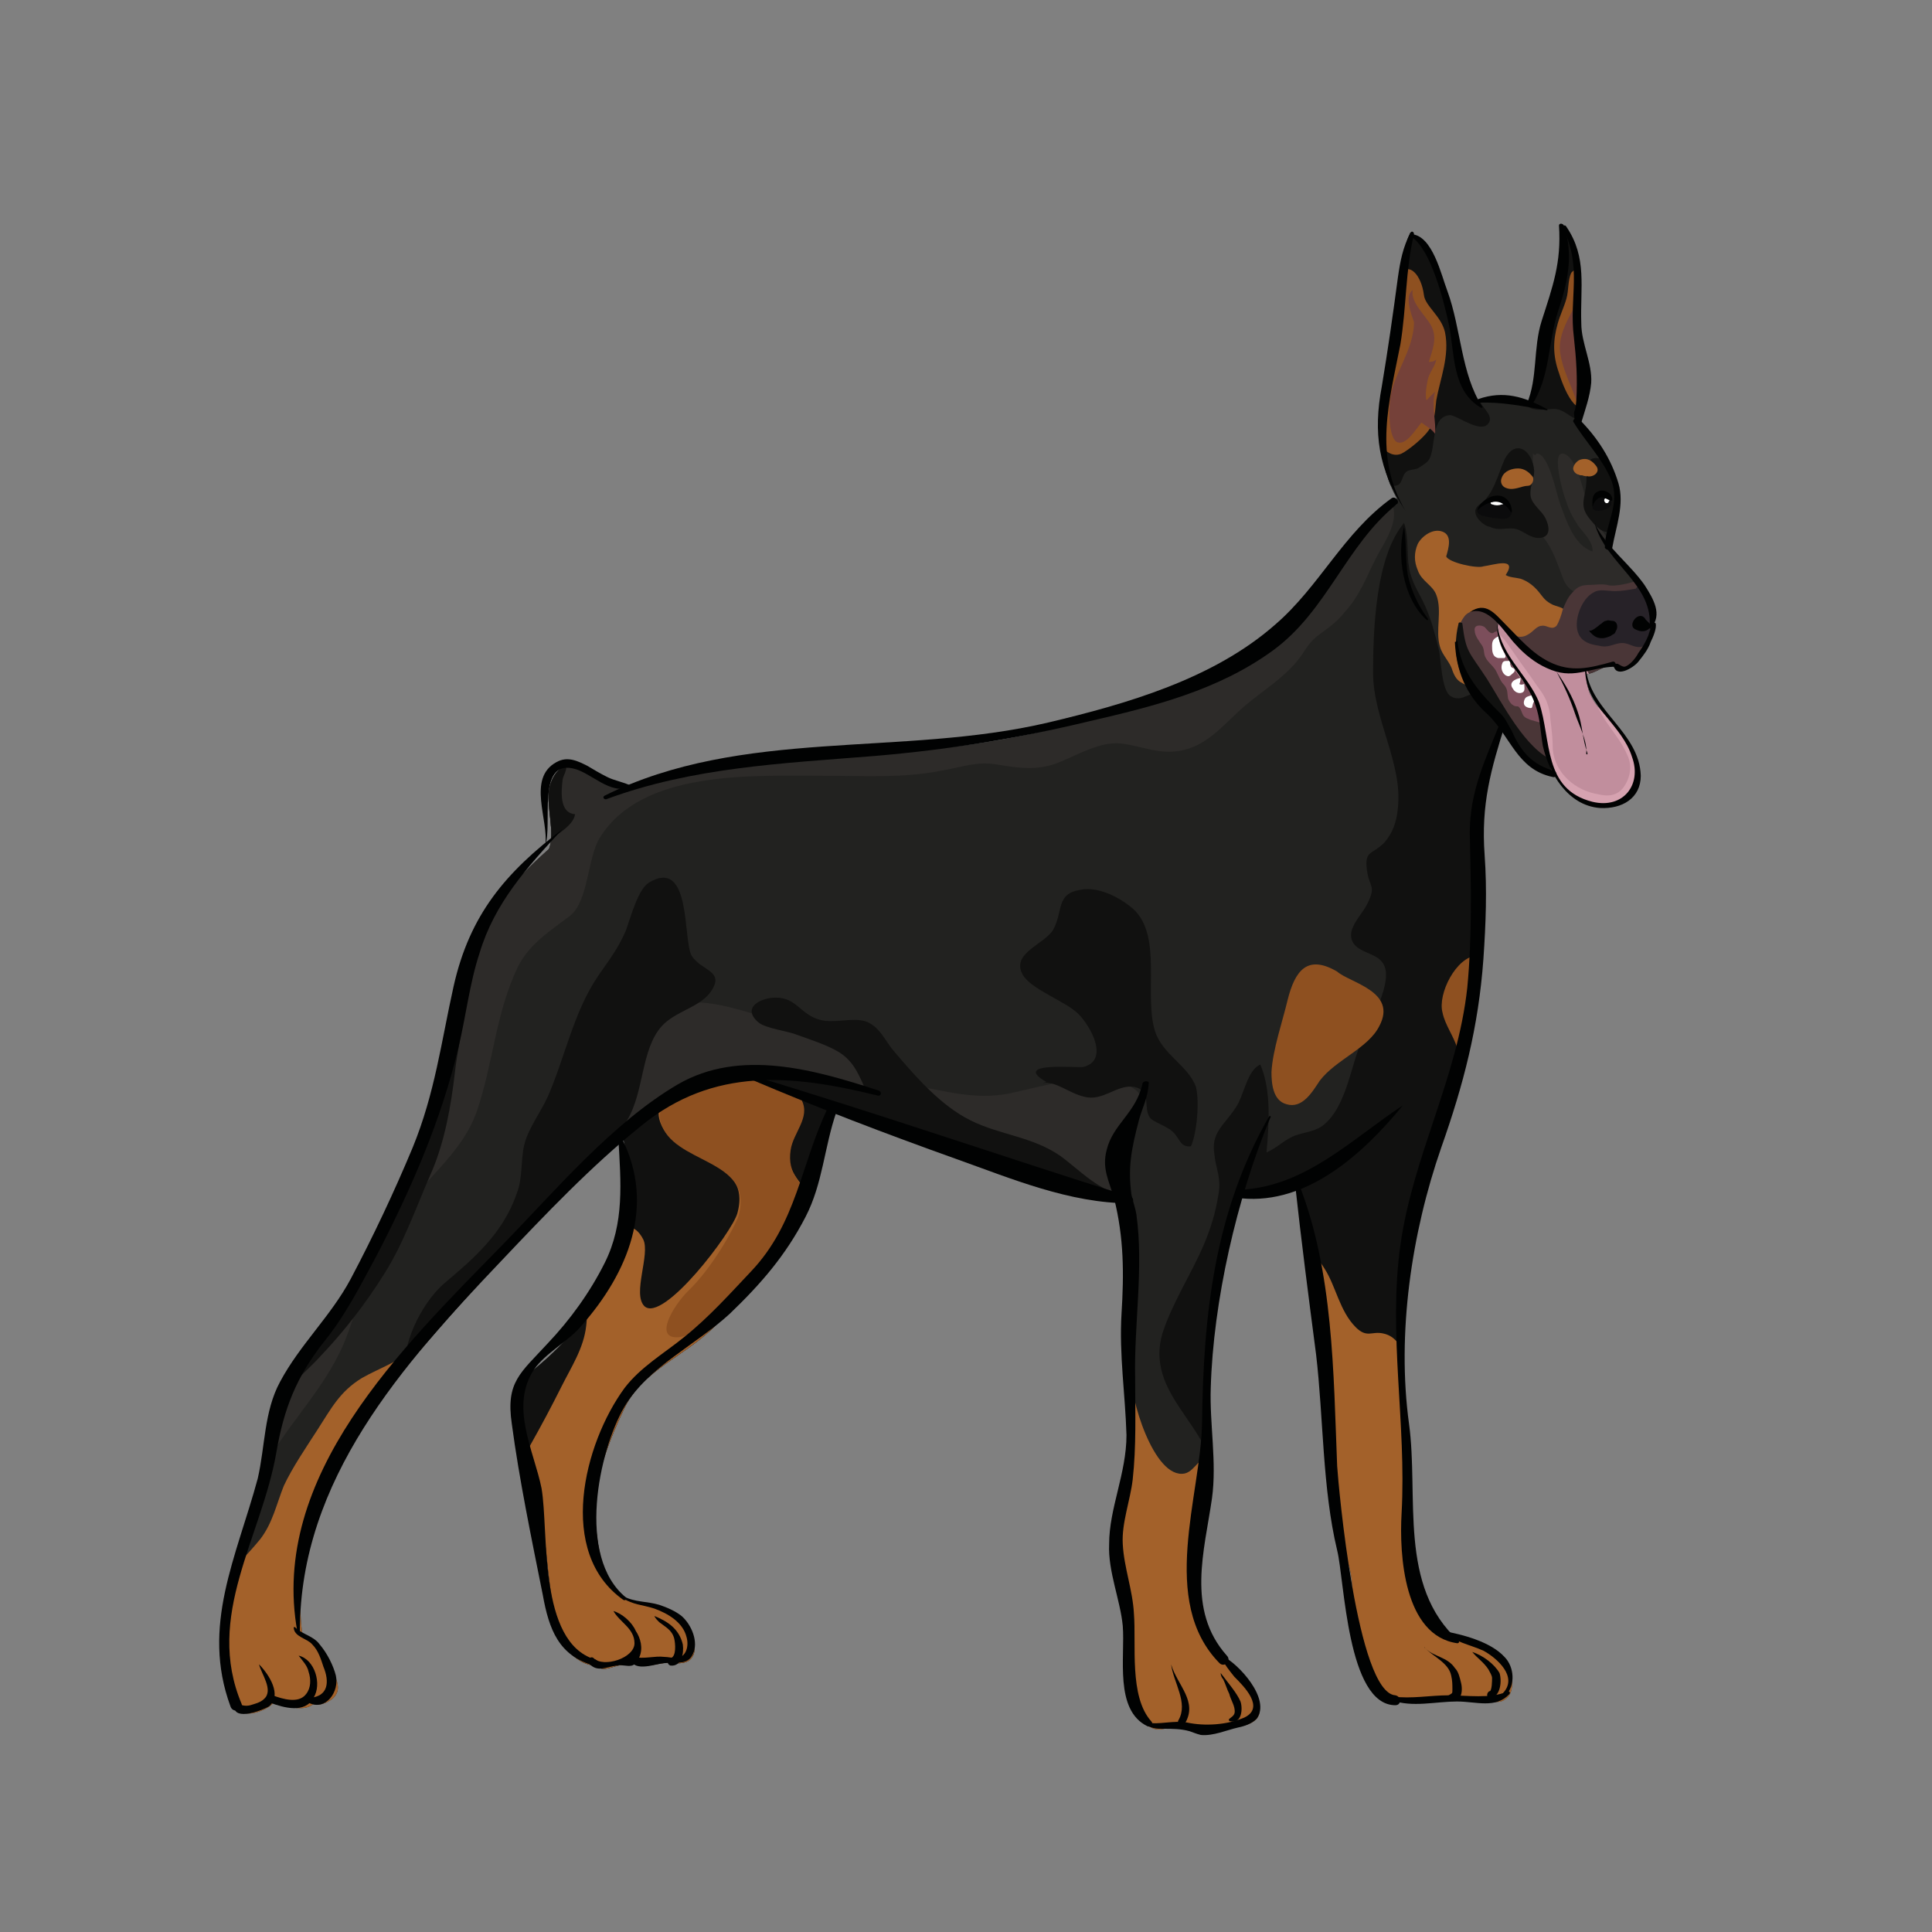 <?xml version="1.0" encoding="utf-8"?>
<!-- Generator: Adobe Illustrator 22.1.0, SVG Export Plug-In . SVG Version: 6.00 Build 0)  -->
<svg version="1.1" id="Card_1" xmlns="http://www.w3.org/2000/svg" xmlns:xlink="http://www.w3.org/1999/xlink" x="0px" y="0px"
	 viewBox="0 0 155.9 155.9" style="enable-background:new 0 0 155.9 155.9;" xml:space="preserve">
<rect x="0" y="0" width="155.9" height="155.9" fill="#808080" stroke="none"/>
<style type="text/css">
	.st0{clip-path:url(#SVGID_2_);}
	.st1{fill:#222220;}
	.st2{fill:#2D2B29;}
	.st3{fill:#111110;}
	.st4{fill:#A3612A;}
	.st5{fill:#8E5020;}
	.st6{clip-path:url(#SVGID_4_);}
	.st7{fill:#4A3637;}
	.st8{fill:#7C4E5B;}
	.st9{fill:#FFFFFF;}
	.st10{fill:#272228;}
	.st11{fill:#0B0B0C;}
	.st12{fill:#C18E9D;}
	.st13{fill:#D6A2B0;}
	.st14{fill:#754139;}
	.st15{fill:#010202;}
</style>
<g id="Colours">
	<g>
		<defs>
			<path id="SVGID_1_" d="M112.7,40.2c-2.9-5.3,0.1-11,0.4-16.7c0.1-1.6,0-3.3,0.7-4.7c1,0.1,3.2,6,3.5,7.3c0.5,2,0.4,5,2,6.3
				c1.5-0.3,2.8-0.1,4.2,0.3v0.1c1.4-2.2,0.7-4.9,1.7-7.2c1.1-2.5,1.6-4.6,1-7.3c1.7,2.3,1.2,5.2,1.1,7.8c-0.1,1.5,0.5,2.6,0.7,4
				c0.3,1.5-0.8,2.5-0.6,4c0.5,0.7,1.1,1.3,1.5,2.1c0.4,0.6,0.6,1.3,1,2c0.5,0.7,0.7,1.2,0.6,2c0,0.7-0.1,1.4-0.2,2
				c-0.1,0.7-0.6,1.4-0.5,2v0.1c0.4,0.5,0.8,1,1.2,1.4c0.9,1,1.9,1.9,2.4,3.3c0.2,0.7,0.1,1.1-0.2,1.7c-0.1,0.8-1.7,4.2-3,3.1
				c-0.1,0,0-0.1,0-0.1c-0.9,0-1.3,0.6-2.2,0.7c0,2.6,1.9,3.2,3.2,5.3c0.5,0.8,1.3,2.6,1,3.8c-0.3,1.2-2,1.7-3.1,1.6
				c-1.5-0.1-2.8-1.2-3.7-2.6h-0.1c-1-0.2-2-0.8-2.6-1.6c-0.7-0.8-1-1.9-1.4-2.7c-0.7,2.3-2.1,4.6-2.2,7.1c-0.1,2.4,0.7,4.8,0.5,7.2
				c-0.1,1.2-0.5,2.3-0.5,3.6c0.1,1.3,0.2,2.3-0.1,3.7c-0.6,2.5-0.5,5.3-1.4,7.7c-1.8,5-3.8,9.5-4.1,14.9c-0.1,2.4-0.5,4.7-0.5,7.2
				s0.4,4.8,0.8,7.2c0.4,2.9-0.5,5.9-0.1,8.8c0.2,1.5,1.1,3,1.6,4.4c0.6,1.4,1,1.8,2.5,2.4l0.4,0.1c0.7,0.2,1.4,0.5,2.1,0.9
				s1.3,0.8,1.6,1.6c0.2,0.6,0.2,1.6-0.3,2c-0.5,0.5-1,0.3-1.7,0.3c-1.2,0-2.4-0.1-3.6,0s-2.7,0.3-3.8-0.1c-1.8,0.6-3.2-6.6-3.3-8
				c-0.1-1.6-0.1-2.6-0.8-4c-0.7-1.4-0.6-2.7-0.6-4.2c-0.1-2.7-0.1-5.5-0.5-8.2c-0.4-2.8-0.9-5.6-0.9-8.4c0-1.6-0.2-2.9-0.5-4.5
				c-0.3-1.4-0.9-2.8-1.1-4.2c-1.5,0.6-3.1,0.9-4.5,0.7h-0.1c-1,3.3-1.7,6.8-2.2,10.1c-0.5,3.1-0.5,6.3-0.5,9.5c0,1.6,0.2,3.4,0,5
				c-0.1,1.4-0.9,2.6-1,4.1s0,3.1,0.3,4.6c0.3,1.4,0.9,3.7,2.1,4.5c0.9,0.9,4.3,3.9,1.9,4.9c-0.4,0.2-0.8,0.1-1.2,0.2
				c-0.5,0.1-0.9,0.3-1.4,0.4c-1,0.2-1.6-0.1-2.5-0.4c-0.8-0.3-2,0.6-2.8,0.1c-1.7-0.6-1.5-3.4-1.5-5c0-2-0.2-3.9-0.4-5.8
				c-0.1-1.1-0.4-1.5-0.7-2.5c-0.3-0.9-0.1-1.4,0.1-2.4c0.4-1.6,0.8-3.2,1-4.8c0.3-3.8-0.4-7.3-0.2-11.1c0.1-3.5,0.8-7.7-0.4-11
				c-4.5-0.6-8.2-1.9-12.4-3.4c-3.6-1.3-7.3-2.6-10.9-3.9l-0.1,0.3c-0.7,1.8-1.3,2.8-1.4,4.7c0,1.7-1.1,3.2-1.8,4.7
				c-1.5,3.2-4.1,5.1-6.4,7.7c-2.4,2.5-5.9,3.6-7.4,6.7c-1.1,2.3-2.5,5.7-2.4,8.3c0.1,2.3,0.5,6.2,2.7,7.3h0.1
				c0.6,0.3,1.4,0.3,2.1,0.5c0.8,0.2,1.8,0.7,2.4,1.3c0.5,0.5,0.9,1.6,0.7,2.4c-0.3,1-1.3,0.8-2.1,0.8c-0.7-0.1-2.1,0.6-2.6-0.1
				l-0.2,0.1c-0.4,0.2-0.8,0.1-1.2,0.2c-0.5,0.1-1.1,0.4-1.5,0.2l-0.3-0.2c-0.9,0-1.8-0.6-2.3-1.3s-0.8-1.7-1-2.6
				c-0.7-3.3-0.7-6.7-1.4-10c-0.5-2.4-1.4-4.8-1.6-7.2c0-0.6,0-1.2,0.2-1.7s0.7-0.8,1.1-1.1c2.7-2.2,4.9-4.9,6.5-8
				c0.8-1.6,1.5-3.3,1.6-5.1c0.1-1.8-0.5-3.8-0.9-5.5c-5.8,5.2-10.9,10.7-16,16.6c-2.9,3.3-5.6,6.8-7.5,10.7
				c-1.9,3.9-3,8.4-2.4,12.7c0.4,0.5,1,0.4,1.4,1c0.4,0.5,0.8,1.4,1.1,2.1c0.3,0.6,0.6,1.3,0.1,1.9c-0.3,0.4-1.2,0.8-1.7,0.6
				c-0.7,0.6-2,0.3-3-0.1l-0.2-0.1c-0.2,0.6-2.3,1.4-2.7,0.7l-0.2-0.1c-1.7-3.4-1.1-7.5,0-11.2s2.7-7.2,3-11
				c0.1-0.9,0.1-1.8,0.3-2.6c0.5-1.7,1.8-3,3-4.3c2.3-2.7,3.8-5.9,5.4-9.1c2.1-4.4,4.3-8.9,5.4-13.6c1-4.1,1.2-8.4,3.2-12
				c1.2-2.2,2.9-3.9,4.8-5.6c0.5-1.3-0.2-3.3,0-4.7c0.1-0.8,0.6-1.8,1.4-2c0.8-0.2,1.5,0.3,2.1,0.7c0.9,0.5,2,1.3,3.4,1.2l0.3-0.1
				c9-3.4,18.4-2.1,28.1-3.7c2.7-0.4,6.5-1.3,9.2-2c6.3-1.7,12.9-3.9,17-8.9c2.3-2.8,3.9-6.4,6.9-8.3L112.7,40.2z"/>
		</defs>
		<clipPath id="SVGID_2_">
			<use xlink:href="#SVGID_1_"  style="overflow:visible;"/>
		</clipPath>
		<g id="Base" class="st0">
			<rect id="Base_sq_1_" x="14.6" y="16.1" class="st1" width="123.3" height="130.3"/>
			<g>
				<path class="st2" d="M18.6,125.2c2.2-1.6,2.4-6.6,4-8.9c2-2.9,4.3-5.4,5.5-8.8c1.1-3.1,2.1-6.1,3.8-8.9c1.9-3.1,5.4-5.4,6.6-9
					c1.3-3.8,1.5-7.9,3.3-11.6c0.9-1.8,2.6-2.9,4.2-4.1c1.5-1.2,1.4-4.7,2.4-6.3c3.4-5.5,12.3-5,18.2-5c3.1,0,6.3,0.2,9.3-0.4
					c1.8-0.3,2.9-0.8,4.6-0.5c1.8,0.3,3.3,0.5,5-0.2c1.5-0.6,3.3-1.7,5-1.5s3.2,1,5.1,0.5c2-0.5,3.3-2.2,4.8-3.5
					c1.4-1.2,3.2-2.3,4.3-3.7c0.6-0.7,0.7-1.2,1.5-1.9c0.9-0.7,1.6-1.1,2.3-2c1.2-1.3,1.7-2.7,2.5-4.3c0.6-1.2,2-3,1.3-4.5
					c-1-1.9-4.1-0.9-5.5-0.5c-3.1,0.9-5.6,1.8-8.4,3.5c-3.5,2.1-7.1,3.5-10.8,5.3c-3.5,1.6-7,3.5-10.6,4.8c-2.4,0.8-5,1.2-7.4,1.8
					c-6.6,1.6-13.8,0.6-20.2,3.3c-10.5,4.5-17,14.1-22,24c-2.2,4.3-4.2,8.7-6.6,13c-2.1,3.8-3.7,7.8-4.8,12c-1,3.6-2.3,7.7-2.5,11.4
					c-0.1,1.7-0.5,5.2,1,6.3C16.5,127,17.4,125,18.6,125.2z"/>
			</g>
			<g>
				<path class="st2" d="M123.7,36.6c0,2.5-0.8,4.6,0.8,6.7c0.8,1,1.1,2,1.6,3.3c0.5,1.4,1.6,1.5,3,1.2c0.7-0.1,1.1-0.3,1.8-0.3
					c0.6,0,1.5,0,1.6-0.8c0.1-0.7-0.5-1.2-1-1.6c-0.6-0.5-1.1-0.9-1.7-1.6c-1-1.2-1.4-2-1.9-3.5c-0.2-0.7-0.8-3.3-1.8-3.4
					c-0.9-0.1,0,3.2,0.3,3.9c0.2,0.7,0.6,1.4,1,2c0.4,0.5,1.2,1.3,1.1,2c-1.5-0.5-2.1-2.5-2.6-3.8c-0.3-0.8-0.9-4.1-1.9-4.1
					C123.9,36.7,123.9,36.8,123.7,36.6z"/>
			</g>
			<g>
				<path class="st2" d="M49.3,91.3c0.9-2.7,1.4-5.1,2-7.9c0.7-3.6,1.9-0.5,4-2.4c2-0.5,5.7,0.9,8.3,1.7c2.3,0.7,5,1.2,6.6,3.3
					c2.4,3-2.5,2.2-4.3,1.9c-2.4-0.4-4.8-0.7-7.3-0.3c-2.7,0.4-6.2,1.6-8,3.6C50.3,91.1,50.3,91,49.3,91.3z"/>
			</g>
			<g>
				<path class="st2" d="M72.5,87.4c3.2,0.4,5.9,1.5,9.1,0.8c2.8-0.6,5.8-1.6,8.8-0.8c2.3,0.6,1.9,1.8,0.7,3.4
					c-1.1,1.5-1.4,2.6-1.3,4.5c0.1,2.2,0.5,3.9-2.2,4.3c-3.2,0.5-5.7-0.6-8.5-1.7c-3.1-1.2-4.4-2.4-6.1-5.3
					c-0.4-0.7-1.4-1.9-1.4-2.8C71.5,88.6,72.1,88.8,72.5,87.4z"/>
			</g>
			<g id="Darks">
				<g>
					<path class="st3" d="M50.1,92.2c-0.6,1-0.4,2.7-1,3.9c-0.7,1.6-1.6,3.2-2.4,4.8c-1.5,3-3.5,5.6-5.5,8.3
						c-3.5,4.7-4,9.6-1.6,14.8c2.4,5.3,5.3,14,12.7,13.2c3.3-0.3,7-2,8.9-4.9c1.9-3,1.7-7.4,1.8-10.8c0.2-3.8,0.3-7.9,1.3-11.7
						c0.9-3.2,1.8-6.4,2.5-9.6c0.3-1.4,0.5-2.7,0.7-4.1c0.1-0.7,0.3-2.8,0.6-3.4c0.8-1.4,1.6,0.2,2.7,1.1c1.4,1.2,2.3,1.5,4,1.8
						c2.6,0.5,5.1,1.2,7.7,1.3c1.2,0.1,2.4,0.1,3.6,0.2c0.9,0.1,2.4,0.9,3.4,0.6c1.9-0.6,0.6-1.2-0.4-1.8c-1.3-0.7-2.3-1.7-3.5-2.6
						c-2.3-1.6-4.9-1.7-7.3-2.9c-2.4-1.2-4.4-3.5-6.1-5.5c-0.8-0.9-1.2-2.1-2.4-2.5c-1.1-0.3-2.5,0.2-3.6-0.1
						c-1.6-0.4-1.9-1.8-3.6-1.8c-1.2,0-2.8,0.8-1.4,2c0.6,0.5,2.4,0.7,3.1,1c1.1,0.4,2.4,0.8,3.4,1.4c1.1,0.7,1.5,1.6,2,2.7
						c-3.5,0.1-6.5-1.7-10.1-0.4C56.7,88.2,50.9,88.9,50.1,92.2z"/>
				</g>
				<g>
					<path class="st3" d="M32.7,110.7c-0.3-2.1,1.2-5.4,3.1-7.1c2.5-2.1,4.8-4.1,5.9-7.3c0.5-1.3,0.3-2.6,0.6-3.9s1.3-2.6,1.9-3.9
						c1.4-3.2,2.1-6.9,4.1-9.8c0.9-1.3,1.6-2.2,2.2-3.6c0.4-1.1,1-3.4,1.9-3.9c3.4-2,2.7,4.6,3.4,5.9c0.8,1.3,2.8,1.2,1.5,3
						c-0.9,1.2-2.8,1.5-3.9,2.7c-1.7,1.9-1.4,5.3-2.8,7.6c-1.1,1.9-2.8,3.5-4,5.4c-1.4,2.3-2.8,4.9-4.5,6.8
						c-1.7,1.8-3.5,3.6-4.9,5.6c-1.2,1.6-2.1,2.7-4.1,3.3C32.9,111.2,32.8,111.2,32.7,110.7z"/>
				</g>
				<g>
					<path class="st3" d="M97.8,121c1.3-5.4-5.6-7.9-4-13.4c0.8-2.5,2.4-4.9,3.4-7.3c0.5-1.2,0.9-2.5,1.1-3.8
						c0.3-1.4-0.2-2.2-0.3-3.3c-0.3-1.8,0.7-2.3,1.7-3.8c0.7-1,0.9-3,2-3.5c0.9,2.1,0.7,4.8,0.5,7.1c0.9-0.4,1.5-1.1,2.4-1.4
						s1.6-0.3,2.3-0.9c1.5-1.3,2-3.9,2.6-5.7c0.6-1.8,2-3.9,2.3-5.8c0.4-2.6-2.1-1.9-2.7-3.3c-0.4-1,0.8-2.1,1.2-2.9
						c0.8-1.6,0.2-1.3,0-2.8c-0.2-1.6,0.4-1.2,1.4-2.2c0.7-0.8,1-1.7,1.1-2.8c0.4-3.6-2-7.2-2-10.9c0-3.5,0.2-9.4,2.5-12.1
						c0.4,1.2,0.2,2.5,0.4,3.6c0.2,1.2,0.8,2,1.3,3.1s0.8,2.3,1.1,3.5c0.2,0.8,0.2,3.4,1,3.8c1.1,0.6,1.5-0.8,2.9,0
						c1.4,0.9,1.2,2,1.3,3.5c0.4,3.8,0.5,7.5-0.3,11.2c-0.5,2.6-1.7,4.3-1.5,7c0.2,4.1-0.2,7.5-1,11.5c-0.7,3.7-2.1,7.3-3,11
						c-0.7,2.8-0.4,5.8-1.2,8.6c-1.2,4.4-6.1,5.9-8.5,9.7c-1,1.5-2,3.1-3.8,3.5C100.2,122.7,98.2,122.4,97.8,121z"/>
				</g>
				<g>
					<path class="st3" d="M84.1,87.4c1.1-0.2,2.1,0.8,3.4,1.1c1.5,0.4,2.6-1,4-0.8c1.5,0.3,0.7,1.7,1.3,2.5c0.2,0.3,1.4,0.7,1.8,1.1
						c0.6,0.5,0.6,1.3,1.5,1.2c0.5-1.1,0.7-3.7,0.4-4.8c-0.6-1.7-2.7-2.6-3.3-4.5c-0.9-2.9,0.6-7.6-1.7-9.8c-1-0.9-2.8-1.9-4.3-1.6
						c-2,0.3-1.4,1.7-2.2,3.2c-0.7,1.2-3.4,1.9-2.5,3.6c0.6,1.2,3.5,2.2,4.5,3.2c1.1,1.1,2.5,3.8,0.4,4.3c-0.3,0.1-6.1-0.5-2.8,1.3
						C84.7,87.3,84.8,87.2,84.1,87.4z"/>
				</g>
				<g>
					<path class="st3" d="M119.4,40.7c1.1-0.7,1.5-2.5,2-3.6c0.9-1.8,2.3-0.7,2.4,0.9c0,0.8-0.4,1.3-0.3,2s0.9,1.2,1.2,1.8
						c0.3,0.6,0.5,1.5-0.4,1.6c-0.7,0.1-1.3-0.5-1.9-0.7c-0.8-0.2-1.4,0.2-2.2-0.2C119.8,42.5,118.4,41.4,119.4,40.7z"/>
				</g>
				<g>
					<path class="st3" d="M129.1,37c-1.4-0.3-1,1.3-1.1,2c-0.1,1.3-0.6,1.8,0.3,2.9c0.8,1,1.6,1.6,2.3,0.2c0.5-0.9,0.9-2.4,0.7-3.4
						C131,37.1,129.9,37.5,129.1,37z"/>
				</g>
				<g>
					<path class="st3" d="M113.7,18c-0.4,2.4-1.6,4.6-2,7c-0.3,1.9-0.5,3.7-0.5,5.6c0,1.7-0.2,3.4-0.1,5.1c0,1,0,3.5,1.4,3.5
						c0.8,0,0.5-0.9,1.1-1.2c0.2-0.1,0.5-0.1,0.8-0.2c0.3-0.2,0.7-0.4,0.9-0.7c0.6-0.9,0.1-3.5,1.7-3.6c0.6,0,2.7,1.7,3.2,0.5
						c0.2-0.6-0.7-1.2-0.8-1.7c-0.2-0.7-0.1-1.7-0.2-2.4c-0.3-2.9-0.8-5.6-1.8-8.4c-0.3-0.8-0.7-2.2-1.4-2.8
						C115.5,18.4,114.2,18,113.7,18z"/>
				</g>
				<g>
					<path class="st3" d="M126,18.1c-0.3,0.4-0.4,1.1-0.5,1.5c-0.2,0.8-0.5,1.6-0.7,2.4c-0.3,1.3-0.5,2.7-0.8,4.1
						c-0.3,1.3-0.6,2.6-0.8,3.9c-0.1,0.7-0.6,1.9-0.1,2.6c0.5,0.7,1.6,0.4,2.3,0.4c1,0,1.5,1.1,2.4,0.8c1.2-0.4,1.4-3.2,1.5-4.2
						c0.2-2.2,0.1-4.4-0.1-6.5c-0.1-1.3,0.1-3.4-0.8-4.5C127.9,17.8,126.3,17.3,126,18.1z"/>
				</g>
				<g>
					<path class="st3" d="M43.7,68.2c0.8-0.6,2.6-1.5,2.7-2.5c-1.3-0.1-1.1-1.9-1-2.8c0.1-0.5,0.6-1,0-1.5c-0.3-0.3-1.8-0.1-2.1,0.1
						c-1.2,0.8-1.4,3.8-1.5,5C41.8,67.2,42.4,69.6,43.7,68.2z"/>
				</g>
				<g>
					<path class="st3" d="M21.9,116c0.3-1,0.5-2.4,1.1-3.4c0.7-1.2,1.9-2.1,2.8-3.1c2-2.1,3.7-4.3,5.2-6.7c1.6-2.5,2.7-5.7,3.9-8.4
						c1-2.4,1.5-5.2,1.8-7.8c0.3-2.8,1.5-6.9,0.6-9.7c-1.5,3.2-2.8,6.6-4.4,9.9c-1.5,3-3.2,5.8-5,8.7c-1.9,2.9-3.4,5.7-4.6,8.9
						c-1,2.5-1.7,5.1-2.6,7.7c-0.4,1.1-0.9,2.2-0.9,3.3C19.8,116.4,20.5,117.5,21.9,116z"/>
				</g>
			</g>
			<g id="Brown">
				<g>
					<path class="st4" d="M33.5,108.7c-1.1,1.1-2.9,1.7-4.3,2.5c-1.8,1.1-2.5,2.5-3.6,4.2c-0.9,1.4-2,3-2.7,4.5
						c-0.6,1.5-0.9,3-1.9,4.3c-2.2,2.7-5.6,5.4-6.3,9.1c-0.9,4.5,1.1,8.6,6.2,8.7c5.2,0.1,10.1-4.3,11.5-9.1c0.7-2.2,0-4.4,0-6.6
						c0-2.9,0.9-2.2,2,0.1c2.3,4.7,5,7.6,9.4,10.3c3.7,2.2,11,5.7,15.2,3.3c6.6-3.9,4-12.1,3.2-18.1c-0.4-2.9-0.6-4.4,0.7-7
						c0.9-1.8,1.4-2.9-0.4-3.9c-0.8-0.5-1.5-0.1-1.6-1.2c0-0.6,1.7-2.8,2-3.3c0.9-1.6,1.7-3,2.1-4.9c0.3-1.5,1.1-3.5,0.4-4.9
						c-0.8-1.5-2-2.1-1.7-4.1c0.2-1.4,1.6-2.6,0.9-4c-0.7-1.2-3.1-1.1-4.1-2c-1.8,0-8,0.9-7.3,3.7c0.9,3.5,7.6,2.9,6.3,7.6
						c-0.4,1.5-6,8.9-7.5,7.5c-1-1,0.5-4.2-0.1-5.4c-1.4-2.7-3.9,0.8-4.3,2.4c-0.4,1.5-0.1,3-0.3,4.6c-0.2,1.8-1.2,3.3-2,4.9
						s-1.6,3.1-2.5,4.7c-0.7,1.2-1.1,4.5-2.6,4.8c-2.2,0.5-3.9-2.2-4.3-3.9c-0.5-1.7-0.6-3.5-0.6-5.3
						C35.3,111,35.3,107.3,33.5,108.7z"/>
				</g>
				<g>
					<path class="st5" d="M107.9,78.4c-2.4-1.4-3.4-0.1-4,2.3c-0.4,1.7-1.2,4-1.3,5.8c0,0.9,0.1,2.3,1.2,2.6c1.3,0.4,2.1-1,2.7-1.9
						c1.3-1.7,3.9-2.6,4.8-4.4C112.8,80,108.9,79.3,107.9,78.4z"/>
				</g>
				<g>
					<path class="st5" d="M119.2,77.1c-1.7,0.1-3.2,3.1-2.8,4.6c0.2,1,0.9,1.9,1.2,2.9c0.2,1-0.1,2.6,0.8,3.2
						C120.6,86.3,124.1,76.3,119.2,77.1z"/>
				</g>
				<g>
					<path class="st4" d="M91.3,110.8c-0.2,1.8,1.8,8.6,4.3,8.1c0.9-0.2,1.3-1.7,2.1-1.1c0.6,0.4,0.5,2.4,0.6,3
						c0.2,1.3,0.1,5.9,1.4,6.7c1.3,0.8,3.6-2.7,3.9-3.8c0.6-2.1,0.2-4.3,0.2-6.5c0-4.3,1.1-8.5,1.1-12.8c0-1.7,0.3-4.8,2-2
						c0.9,1.4,1.2,3.4,2.5,4.7c0.9,0.9,1.3,0.3,2.2,0.5c1,0.2,1.4,1,1.9,1.9c1.1,2.1,1.4,4.8,2.3,7c1.2,3,2.9,6,5,8.5
						c2.3,2.7,4.7,4.7,6.2,8c2.3,5,0.2,8.3-4.9,10.1c-5.4,2-11.5,2.8-17.2,2.6c-5-0.2-9.6-1.4-14.3-3.3c-1.9-0.8-3.1-1.2-4-3.2
						c-1-2-1.5-4.3-1.7-6.6c-0.6-5.9,1.2-10.8,3-16.3c0.4-1.3,0.5-2.4,0.5-3.7c0-0.9-0.3-2.6,0.6-3.2
						C90.2,108.9,90.5,110.2,91.3,110.8z"/>
				</g>
				<g>
					<path class="st5" d="M113,22.1c0.7-1,1.7,0.1,1.9,1.7c0.1,0.9,1.4,1.7,1.7,3c0.4,1.9-0.4,3.8-0.7,5.5c-0.1,0.8-0.1,1.7-0.6,2.4
						c-0.4,0.6-1.6,1.6-2.2,1.9c-1.1,0.5-2.1-1-2.3-1.9c-0.2-1.2-0.1-2.6,0-3.8c0.1-1.1-0.1-2.5,0.2-3.6
						C111.1,26.8,112.1,21.9,113,22.1z"/>
				</g>
				<g>
					<path class="st5" d="M126.8,22c-0.3,0.6-0.2,1.4-0.4,2.1c-0.2,0.7-0.5,1.3-0.7,2c-0.4,1.4-0.4,2.6,0.1,4c0.3,1,1.5,4.2,2.6,2.1
						c0.8-1.6,0.8-4.5,0.5-6.3C128.7,24.9,128.2,20.5,126.8,22z"/>
				</g>
				<g>
					<path class="st4" d="M116.7,44.9c0.2-0.7,0.5-1.7-0.3-2s-1.7,0.4-2,1c-0.3,0.7-0.3,1.4,0,2.1c0.3,0.9,1.2,1.2,1.5,2
						c0.5,1.3-0.1,2.9,0.3,4.2c0.2,0.7,0.8,1.2,1,1.9c0.4,1.1,0.8,0.9,1.6,1.5c0.5,0.3,1.1,1.7,1.7,1c0.6-0.6-0.2-1.7-0.5-2.2
						c-0.6-1.5-0.9-3.4,1.3-2.8c1.6,0.4,2.6,1.9,4.1,2.4c0.5,0.2,3.5,0.2,3.9-0.2c0.8-0.8-1-1.6-1.4-1.9c-1.1-0.7-0.8-1.5-1.4-2.4
						c-0.3-0.5-0.7-0.5-1.2-0.7c-0.6-0.3-0.7-0.5-1.1-1s-0.9-0.9-1.5-1.1c-0.4-0.1-0.9-0.1-1.2-0.3c1-1.5-1-0.8-1.8-0.7
						C119.2,45.9,116.9,45.4,116.7,44.9z"/>
				</g>
				<g>
					<g>
						<path class="st4" d="M123.7,38.5c-0.3-0.4-0.7-0.7-1.2-0.7s-1.1,0.2-1.3,0.7c-0.2,0.4,0,0.8,0.4,0.9c0.6,0.2,1.2-0.2,1.7-0.2
							C123.6,39.2,123.8,38.8,123.7,38.5L123.7,38.5z"/>
					</g>
				</g>
				<g>
					<g>
						<path class="st4" d="M127,38c0.1,0.2,0.3,0.3,0.4,0.3c0.1,0.1,0.2,0,0.4,0.1c0.1,0,0.4,0.1,0.2,0c0.5,0.2,1.2-0.3,0.8-0.8
							c-0.3-0.4-0.7-0.7-1.3-0.5C127.2,37.2,126.8,37.7,127,38L127,38z"/>
					</g>
				</g>
				<g id="Brown_D">
					<g>
						<path class="st5" d="M65.1,101.8c0.3-1.5,1.1-3.5,0.4-4.9c-0.8-1.5-2-2.1-1.7-4.1c0.2-1.4,1.6-2.6,0.9-4
							c-0.9-0.8-3.5-1.3-4.1-2c-1.8,0-8,0.9-7.3,3.7c0.9,3.5,7.6,2.9,6.3,7.6c-0.3,0.9-2.1,4.2-4.1,6.1c-1.2,1.2-2.8,3.9-0.7,3.7
							C56.9,107.6,64.7,103.6,65.1,101.8z"/>
					</g>
					<g>
						<path class="st4" d="M33.5,108.7"/>
					</g>
				</g>
			</g>
		</g>
	</g>
	<g>
		<defs>
			<path id="SVGID_3_" d="M112.7,40.2c-2.9-5.3,0.1-11,0.4-16.7c0.1-1.6,0-3.3,0.7-4.7c1,0.1,3.2,6,3.5,7.3c0.5,2,0.4,5,2,6.3
				c1.5-0.3,2.8-0.1,4.2,0.3v0.1c1.4-2.2,0.7-4.9,1.7-7.2c1.1-2.5,1.6-4.6,1-7.3c1.7,2.3,1.2,5.2,1.1,7.8c-0.1,1.5,0.5,2.6,0.7,4
				c0.3,1.5-0.8,2.5-0.6,4c0.5,0.7,1.1,1.3,1.5,2.1c0.4,0.6,0.6,1.3,1,2c0.5,0.7,0.7,1.2,0.6,2c0,0.7-0.1,1.4-0.2,2
				c-0.1,0.7-0.6,1.4-0.5,2v0.1c0.4,0.5,0.8,1,1.2,1.4c0.9,1,1.9,1.9,2.4,3.3c0.2,0.7,0.1,1.1-0.2,1.7c-0.1,0.8-1.7,4.2-3,3.1
				c-0.1,0,0-0.1,0-0.1c-0.9,0-1.3,0.6-2.2,0.7c0,2.6,1.9,3.2,3.2,5.3c0.5,0.8,1.3,2.6,1,3.8c-0.3,1.2-2,1.7-3.1,1.6
				c-1.5-0.1-2.8-1.2-3.7-2.6h-0.1c-1-0.2-2-0.8-2.6-1.6c-0.7-0.8-1-1.9-1.4-2.7c-0.7,2.3-2.1,4.6-2.2,7.1c-0.1,2.4,0.7,4.8,0.5,7.2
				c-0.1,1.2-0.5,2.3-0.5,3.6c0.1,1.3,0.2,2.3-0.1,3.7c-0.6,2.5-0.5,5.3-1.4,7.7c-1.8,5-3.8,9.5-4.1,14.9c-0.1,2.4-0.5,4.7-0.5,7.2
				s0.4,4.8,0.8,7.2c0.4,2.9-0.5,5.9-0.1,8.8c0.2,1.5,1.1,3,1.6,4.4c0.6,1.4,1,1.8,2.5,2.4l0.4,0.1c0.7,0.2,1.4,0.5,2.1,0.9
				s1.3,0.8,1.6,1.6c0.2,0.6,0.2,1.6-0.3,2c-0.5,0.5-1,0.3-1.7,0.3c-1.2,0-2.4-0.1-3.6,0s-2.7,0.3-3.8-0.1c-1.8,0.6-3.2-6.6-3.3-8
				c-0.1-1.6-0.1-2.6-0.8-4c-0.7-1.4-0.6-2.7-0.6-4.2c-0.1-2.7-0.1-5.5-0.5-8.2c-0.4-2.8-0.9-5.6-0.9-8.4c0-1.6-0.2-2.9-0.5-4.5
				c-0.3-1.4-0.9-2.8-1.1-4.2c-1.5,0.6-3.1,0.9-4.5,0.7h-0.1c-1,3.3-1.7,6.8-2.2,10.1c-0.5,3.1-0.5,6.3-0.5,9.5c0,1.6,0.2,3.4,0,5
				c-0.1,1.4-0.9,2.6-1,4.1s0,3.1,0.3,4.6c0.3,1.4,0.9,3.7,2.1,4.5c0.9,0.9,4.3,3.9,1.9,4.9c-0.4,0.2-0.8,0.1-1.2,0.2
				c-0.5,0.1-0.9,0.3-1.4,0.4c-1,0.2-1.6-0.1-2.5-0.4c-0.8-0.3-2,0.6-2.8,0.1c-1.7-0.6-1.5-3.4-1.5-5c0-2-0.2-3.9-0.4-5.8
				c-0.1-1.1-0.4-1.5-0.7-2.5c-0.3-0.9-0.1-1.4,0.1-2.4c0.4-1.6,0.8-3.2,1-4.8c0.3-3.8-0.4-7.3-0.2-11.1c0.1-3.5,0.8-7.7-0.4-11
				c-4.5-0.6-8.2-1.9-12.4-3.4c-3.6-1.3-7.3-2.6-10.9-3.9l-0.1,0.3c-0.7,1.8-1.3,2.8-1.4,4.7c0,1.7-1.1,3.2-1.8,4.7
				c-1.5,3.2-4.1,5.1-6.4,7.7c-2.4,2.5-5.9,3.6-7.4,6.7c-1.1,2.3-2.5,5.7-2.4,8.3c0.1,2.3,0.5,6.2,2.7,7.3h0.1
				c0.6,0.3,1.4,0.3,2.1,0.5c0.8,0.2,1.8,0.7,2.4,1.3c0.5,0.5,0.9,1.6,0.7,2.4c-0.3,1-1.3,0.8-2.1,0.8c-0.7-0.1-2.1,0.6-2.6-0.1
				l-0.2,0.1c-0.4,0.2-0.8,0.1-1.2,0.2c-0.5,0.1-1.1,0.4-1.5,0.2l-0.3-0.2c-0.9,0-1.8-0.6-2.3-1.3s-0.8-1.7-1-2.6
				c-0.7-3.3-0.7-6.7-1.4-10c-0.5-2.4-1.4-4.8-1.6-7.2c0-0.6,0-1.2,0.2-1.7s0.7-0.8,1.1-1.1c2.7-2.2,4.9-4.9,6.5-8
				c0.8-1.6,1.5-3.3,1.6-5.1c0.1-1.8-0.5-3.8-0.9-5.5c-5.8,5.2-10.9,10.7-16,16.6c-2.9,3.3-5.6,6.8-7.5,10.7
				c-1.9,3.9-3,8.4-2.4,12.7c0.4,0.5,1,0.4,1.4,1c0.4,0.5,0.8,1.4,1.1,2.1c0.3,0.6,0.6,1.3,0.1,1.9c-0.3,0.4-1.2,0.8-1.7,0.6
				c-0.7,0.6-2,0.3-3-0.1l-0.2-0.1c-0.2,0.6-2.3,1.4-2.7,0.7l-0.2-0.1c-1.7-3.4-1.1-7.5,0-11.2s2.7-7.2,3-11
				c0.1-0.9,0.1-1.8,0.3-2.6c0.5-1.7,1.8-3,3-4.3c2.3-2.7,3.8-5.9,5.4-9.1c2.1-4.4,4.3-8.9,5.4-13.6c1-4.1,1.2-8.4,3.2-12
				c1.2-2.2,2.9-3.9,4.8-5.6c0.5-1.3-0.2-3.3,0-4.7c0.1-0.8,0.6-1.8,1.4-2c0.8-0.2,1.5,0.3,2.1,0.7c0.9,0.5,2,1.3,3.4,1.2l0.3-0.1
				c9-3.4,18.4-2.1,28.1-3.7c2.7-0.4,6.5-1.3,9.2-2c6.3-1.7,12.9-3.9,17-8.9c2.3-2.8,3.9-6.4,6.9-8.3L112.7,40.2z"/>
		</defs>
		<clipPath id="SVGID_4_">
			<use xlink:href="#SVGID_3_"  style="overflow:visible;"/>
		</clipPath>
		<g id="Details" class="st6">
			<g>
				<path class="st7" d="M120.4,49.6c-0.2-0.1-0.5-0.2-0.7-0.3s-1.1-0.1-1.5,0.4s-0.8,1.4-0.6,2.3c0.2,0.7,0.8,1.7,1.2,2.3
					c0.2,0.3,0.6,0.5,0.3,0.7c-0.1,0.1-0.3,0-0.4,0.2s0,0.3,0.1,0.5c0.5,0.7,1.2,1.3,1.7,2s1,1.4,1.4,2.1c0.5,0.8,1.1,1.4,1.8,2
					c0.2,0.2,0.7,0.7,1.1,0.7c0.3,0,0.5-0.5,0.6-0.7c0.4-1.1,0-2.3-0.1-3.4c-0.1-0.9,0.4-1.7,1.4-1.8c0.9-0.2,1.7-0.4,2.4-0.9
					c0.9-0.6,2-0.8,2.8-1.6c0.7-0.7,0.9-1.6,1.2-2.5c0.2-0.9,0.3-2.1,0-3c-0.1-0.4,0.2-1.3,0-1.6c-0.3-0.4-0.4-0.3-0.8-0.2
					c-0.6,0.2-2,0.6-2.6,0.4c-0.5-0.1-1,0-1.4,0c-0.6,0-1,0.1-1.4,0.6c-0.4,0.4-0.6,0.9-0.8,1.4c-0.1,0.4-0.3,1-0.5,1.3
					c-0.4,0.4-0.8-0.1-1.2,0c-0.4,0-0.7,0.5-1.1,0.7c-0.8,0.5-1.5-0.1-2.1-0.7C121,50.1,120.6,49.8,120.4,49.6z"/>
			</g>
			<path class="st3" d="M117.7,50.3c-0.6,2.4,0,4.7,1.8,6.4c0.8,0.7,1.5,0.9,2.1,1.8c0.4,0.6,0.5,1.3,1,1.9c0.6,0.8,1.6,1.7,2.6,1.8
				c0.5,0.1,0.7-0.6,0.2-0.8c-2.3-0.9-4.2-4.7-5.4-6.6c-1.5-2.3-1.7-2.1-2-4.5C117.9,50.2,117.7,50.2,117.7,50.3L117.7,50.3z"/>
			<g>
				<path class="st8" d="M120.6,51c-0.3,0.3-0.6-0.2-0.8-0.4c-0.3-0.2-0.9-0.2-0.8,0.3c0,0.4,0.4,0.9,0.6,1.2s0.1,0.7,0.3,1
					c0.2,0.4,0.7,0.7,0.9,1.2c0.2,0.4,0.3,0.7,0.6,1c0.3,0.4,0.2,0.6,0.3,1.1c0.1,0.2,0.2,0.4,0.4,0.5c0.1,0.1,0.3,0.1,0.4,0.1
					c0.4,0.3,0.2,0.8,0.8,1c0.4,0.2,0.8,0.2,1.2,0.4c0.2-0.2-0.1-0.8-0.1-1c0-0.3-0.1-0.7-0.1-1c-0.1-0.3-0.1-0.7-0.2-1
					c-0.1-0.4-0.4-0.6-0.6-0.9c-0.2-0.2-0.3-0.3-0.5-0.5c-0.3-0.2-0.2-0.1-0.5-0.1c-0.1-0.7-0.3-1.3-0.6-2c-0.2-0.3-0.3-0.9-0.6-1.1
					C121,50.6,121,50.9,120.6,51z"/>
			</g>
			<g>
				<path class="st9" d="M121,51.3c-0.4,0.2-0.6,0.3-0.6,0.8c0,0.4,0,0.9,0.5,1c0.1,0,0.5,0,0.5,0c0.2-0.1,0-0.3,0-0.5
					C121.3,52.2,121.4,51.5,121,51.3z"/>
			</g>
			<g>
				<path class="st10" d="M132,47.5c-0.6,0.1-1.1,0.2-1.7,0.2c-0.6,0-1.2-0.2-1.7,0.1c-1,0.5-1.7,2.4-1.2,3.4
					c0.3,0.6,0.9,0.8,1.6,0.9c0.7,0.2,1.1-0.1,1.7-0.2c0.7-0.1,1.1,0.4,1.7,0.3c0.7-0.1,1.2-0.7,1.4-1.3c0.4-0.8,0.4-1.5-0.1-2.3
					C133.4,48.2,132.4,46.8,132,47.5z"/>
			</g>
			<g>
				<path class="st11" d="M119.2,41.2c0.5-0.6,1.6-1.3,2.4-0.7c0.3,0.3,0.6,0.9,0.2,1.2c-0.3,0.3-0.9,0.1-1.3,0.1
					C120.2,41.7,119.2,41.7,119.2,41.2z"/>
			</g>
			<g>
				<path class="st11" d="M128.5,40.9c0-0.4,0.2-0.8,0.6-0.9c0.3-0.1,0.8,0,0.9,0.4C130.3,41.2,128.4,41.5,128.5,40.9z"/>
			</g>
			<g>
				<g>
					<path class="st9" d="M120.4,40.7c0.3,0.1,0.5,0.1,0.8,0c0.2,0,0.2-0.3,0-0.3c-0.3-0.1-0.5,0-0.8,0.1
						C120.2,40.5,120.3,40.7,120.4,40.7L120.4,40.7z"/>
				</g>
			</g>
			<g>
				<g>
					<path class="st9" d="M129.6,40.6c0.1,0,0.2,0,0.2-0.1c0.1-0.1,0.1-0.2,0-0.2c-0.1-0.1-0.1-0.1-0.2-0.1
						C129.4,40.2,129.4,40.5,129.6,40.6L129.6,40.6z"/>
				</g>
			</g>
			<g>
				<path class="st12" d="M120.9,50.1c0,0.8,0.1,1.5,0.4,2.2c0.4,0.8,1,1.5,1.5,2.4c0.4,0.7,0.9,1.3,1.3,2.1
					c0.3,0.8,0.4,1.7,0.5,2.5c0.1,0.9,0.5,1.7,0.6,2.5c0.3,1.5,0.8,3.1,1.9,4.2c1.7,1.7,4.8,3.6,6.8,1.4c1.6-1.7,1.1-4.9,0.1-6.8
					c-0.5-0.9-1.2-1.5-2-2c-0.3-0.2-0.6-0.5-0.9-0.7c-0.3-0.2-0.7-0.5-0.9-0.8c-0.4-0.4-0.8-1-1.1-1.5c-0.2-0.4-0.6-0.7-0.8-1.1
					c-0.1-0.2-0.2-0.3-0.3-0.5c-0.2,0-0.5,0.1-0.7,0.1s-0.5-0.1-0.7-0.1c-0.6,0-1-0.2-1.6-0.5c-1-0.5-2-1.3-2.8-2.1
					C121.9,51.2,121.5,50.3,120.9,50.1z"/>
			</g>
			<g>
				<path class="st13" d="M122.1,52.6c0.6,0.9,1.3,1.8,1.9,2.7c0.3,0.4,0.6,0.8,0.8,1.3c0.2,0.5,0.3,1,0.3,1.4
					c0.1,0.8,0.2,1.6,0.2,2.5c0.2,1.9,1.8,3.3,3.7,3.6c0.8,0.2,1.6,0.1,2.1-0.7s0.6-1.7,0.2-2.5c-0.7-1.7-2.4-3-2.7-5
					c0-0.2-0.1-0.4-0.1-0.6c0.9,1.1,1.9,2.2,2.7,3.4c0.9,1.2,1.9,2.6,2.1,4.1c0.1,0.9,0,2.2-0.6,2.9c-0.7,0.8-2,1-3,0.9
					c-1.4-0.2-2.8-0.7-3.4-2.1c-0.3-0.6-0.7-1.1-0.9-1.7c-0.3-0.8-0.4-1.5-0.7-2.3c-0.2-0.4-0.2-0.9-0.3-1.3c-0.1-1-0.3-2.3-0.8-3.2
					c-0.4-0.8-1.1-1.4-1.5-2.2c-0.4-0.7-0.9-1.2-1.1-2c-0.1-0.5-0.2-1.1-0.2-1.6c0,0,0.1,0.3,0.1,0.4c0,0.2,0.1,0.5,0.2,0.7
					C121.6,51.8,121.8,52.2,122.1,52.6z"/>
			</g>
			<g>
				<path class="st9" d="M121.9,53.3c-0.3,0.1-0.6-0.1-0.7,0.3c-0.1,0.3,0,0.7,0.3,0.9c0.2,0.1,0.3,0.1,0.5-0.1
					c0.1-0.1,0.3-0.2,0.2-0.4c0-0.1-0.3-0.1-0.3-0.3C121.8,53.6,121.9,53.4,121.9,53.3z"/>
			</g>
			<g>
				<path class="st9" d="M122.7,54.7c-0.5,0.1-1,0.4-0.6,0.9c0.1,0.2,0.4,0.4,0.7,0.3c0.3-0.1,0.2-0.4,0.2-0.7c-0.1,0-0.2,0.1-0.4,0
					C122.7,55,122.7,54.8,122.7,54.7z"/>
			</g>
			<g>
				<path class="st9" d="M123.6,56.1c-0.3,0.1-0.5,0.1-0.6,0.4c-0.1,0.3,0,0.5,0.3,0.6c0.4,0.1,0.3,0,0.4-0.3S124,56.4,123.6,56.1z"
					/>
			</g>
			<g>
				<path class="st14" d="M114,23.4c-0.2,1,1,2,1.5,2.9c0.5,1,0.1,1.9-0.2,2.9c0.2,0,0.4,0,0.6-0.2c-0.1,0.6-0.6,1.1-0.7,1.7
					c-0.1,0.5-0.2,1.1-0.1,1.6c0.1-0.1,0.6-0.6,0.7-0.7c-0.3,1.1,0.1,2.5,0,3.4c-0.3-0.4-0.7-0.6-1.1-0.9c-0.5,0.6-1.2,1.8-1.9,1.6
					c-0.8-0.2-0.9-3.3-0.3-4.8c0.6-1.6,1.6-3.2,1.6-4.9C113.9,25.4,113.3,23.9,114,23.4z"/>
			</g>
			<g>
				<path class="st14" d="M127.8,22.7c-0.3,2-2.2,3.7-1.9,5.8c0.3,2,1.7,3.9,1.8,6c1.2-1.2,1.1-4.9,1.2-6.6
					C129,27.2,128.9,21.7,127.8,22.7z"/>
			</g>
		</g>
	</g>
</g>
<g id="Outlines">
	<g>
		<g>
			<path class="st15" d="M48.9,64.5c7-2.6,14.3-2.9,21.7-3.5c5.9-0.5,11.5-1.4,17.3-2.8c5.2-1.2,10.4-2.5,14.8-5.7s5.9-8.5,10-11.8
				c0.3-0.2-0.1-0.7-0.4-0.5c-3.9,2.8-5.8,7.1-9.4,10.2c-5,4.4-12,6.4-18.3,7.9c-11.9,2.8-24.7,0.4-35.8,5.9
				C48.6,64.3,48.7,64.5,48.9,64.5L48.9,64.5z"/>
		</g>
	</g>
	<g>
		<g>
			<path class="st15" d="M45.4,66.9c-4.6,3.5-7.5,6.9-8.8,12.7c-1,4.5-1.5,8.6-3.3,13c-1.5,3.6-3.2,7.2-5,10.6
				c-1.6,3-4.1,5.3-5.7,8.3c-1.3,2.4-1.2,5.2-1.8,7.8c-1.7,6.3-4.6,11.9-2.2,18.4c0.2,0.6,1.1,0.3,0.9-0.2c-3-7.1,1.6-13.4,2.8-20.3
				c0.6-3.5,1.6-6.1,3.9-9c1.7-2.1,2.9-4.5,4.2-6.9c2.8-5.4,5.2-10.9,6.6-16.8c0.6-2.5,0.9-5.2,1.7-7.6C39.9,72.9,42.5,70,45.4,66.9
				C45.5,67,45.4,66.9,45.4,66.9L45.4,66.9z"/>
		</g>
	</g>
	<g>
		<g>
			<path class="st15" d="M24.2,131.6c0-12.2,8.3-21.5,16.2-29.8c3.6-3.8,7.3-7.7,11.4-11c5.8-4.7,12.1-4.1,19-2.4
				c0.3,0.1,0.4-0.3,0.1-0.4c-5.2-1.7-11.2-3.4-16.2-0.5c-5.3,3.1-10,8.7-14.2,13c-8,8.2-18.8,18.6-16.5,31.2
				C23.9,131.8,24.2,131.8,24.2,131.6L24.2,131.6z"/>
		</g>
	</g>
	<g>
		<g>
			<path class="st15" d="M49.9,91.9c0.2,3.5,0.5,6.8-1.1,10c-1.2,2.4-2.8,4.6-4.6,6.5c-2.2,2.4-3.4,3.1-2.9,6.5
				c0.6,4.5,1.6,9.3,2.5,13.8c0.5,2.8,1.3,4.9,4.1,5.7c0.3,0.1,0.5-0.4,0.1-0.5c-4.6-1.4-3.7-10.3-4.3-13.8c-0.6-3-2.6-6.6-0.6-9.6
				c0.9-1.3,2.8-2.3,3.8-3.5c3.8-4.3,6-9.7,3.3-15.1C50.2,91.6,49.9,91.7,49.9,91.9L49.9,91.9z"/>
		</g>
	</g>
	<g>
		<g>
			<path class="st15" d="M60.6,87.1c5.4,2.3,10.9,4.4,16.5,6.4c4.5,1.6,9.2,3.6,14.1,3.6c0.3,0,0.3-0.4,0.1-0.5
				c-10.2-3.2-20.3-6.7-30.6-9.8C60.5,86.8,60.5,87,60.6,87.1L60.6,87.1z"/>
		</g>
	</g>
	<g>
		<g>
			<path class="st15" d="M50.5,128.9c-4-3.3-2.2-11.8-0.1-15.4c1.9-3.2,5.8-5,8.5-7.5c2.5-2.4,4.5-4.7,6.1-7.8
				c1.4-2.7,1.5-5.6,2.5-8.5c0.1-0.4-0.5-0.7-0.7-0.3c-2.2,4.6-2.5,9.3-6.2,13.2c-1.7,1.8-3.4,3.7-5.4,5.3c-1.6,1.3-3.5,2.4-4.8,4.1
				c-3.3,4.5-5.5,13.3-0.1,17.1C50.5,129.2,50.6,129,50.5,128.9L50.5,128.9z"/>
		</g>
	</g>
	<g>
		<g>
			<path class="st15" d="M92.2,87.4c-0.5,2.4-2.4,3.3-2.9,5.4c-0.4,1.5,0.2,2.5,0.6,3.9c0.8,3.2,0.8,6.1,0.6,9.3
				c-0.2,3.3,0.3,6.5,0.4,9.8c0,3.1-1.4,5.9-1.4,8.8c-0.1,2.2,0.9,4.5,1.1,6.6c0.2,2.5-0.7,6.8,2,8.1c0.3,0.1,0.5-0.2,0.3-0.4
				c-1.8-2-1.2-6.2-1.4-8.7c-0.1-1.9-0.8-3.7-0.9-5.6c-0.1-1.7,0.6-3.5,0.8-5.2c0.3-2.7,0.2-5.4,0.2-8.2c-0.1-4.3,0.7-8.9,0.1-13.2
				c-0.1-0.6-0.3-1.1-0.4-1.6c-0.3-2.2,0-3.7,0.6-6c0.3-1.1,0.7-1.7,0.8-3C92.7,87.2,92.3,87.2,92.2,87.4L92.2,87.4z"/>
		</g>
	</g>
	<g>
		<g>
			<path class="st15" d="M102.4,90.1c-4.4,7.7-5.3,16-5.4,24.7c-0.1,5.9-3.5,14.4,1.4,19.4c0.4,0.4,1-0.2,0.6-0.6
				c-3.3-3.7-1.8-8.5-1.2-12.7c0.4-2.9-0.2-6-0.1-8.9c0.2-7,2.1-15.3,4.8-21.8C102.6,90.1,102.5,90,102.4,90.1L102.4,90.1z"/>
		</g>
	</g>
	<g>
		<g>
			<path class="st15" d="M113.2,89.2c-4.1,2.7-7.8,6.5-13,6.8c-0.5,0-0.4,0.7,0,0.7C105.5,97.2,110,93.1,113.2,89.2L113.2,89.2
				L113.2,89.2z"/>
		</g>
	</g>
	<g>
		<g>
			<path class="st15" d="M104.5,95.5c0.5,4.6,1.1,9.2,1.7,13.8c0.6,5.1,0.5,10.8,1.7,15.8c0.6,2.4,0.8,12.5,4.7,12.5
				c0.5,0,0.5-0.7,0-0.8c-3.1-0.2-4.6-16.9-4.7-18.5c-0.3-7.5-0.3-15.7-3.1-22.8C104.7,95.4,104.5,95.4,104.5,95.5L104.5,95.5z"/>
		</g>
	</g>
	<g>
		<g>
			<path class="st15" d="M121.1,58.2c-1.2,3-2.5,5.6-2.5,9c0.1,4.2,0.2,8.3-0.2,12.5c-0.8,7.3-4.4,13.6-5.4,20.8
				c-1,7.2,0.5,14.3,0.1,21.6c-0.2,3.4,0.2,9.9,4.5,10.5c0.1,0,0.2-0.1,0.1-0.2c-4.9-4.4-3.2-11.6-4-17.5c-1-7.3,0.2-15.4,2.6-22.3
				c1.8-5.1,3-9.7,3.4-15.2c0.2-2.9,0.3-5.6,0.1-8.4c-0.3-4.1,0.5-6.9,1.7-10.7C121.5,58.1,121.2,58,121.1,58.2L121.1,58.2z"/>
		</g>
	</g>
	<g>
		<g>
			<path class="st15" d="M44,68.2c0.6-1.6-0.7-6.8,2.2-6.2c1.5,0.3,3,2.2,4.7,1.5c0,0,0.1-0.1,0-0.1c-0.6-0.3-1.3-0.4-1.9-0.7
				c-0.6-0.3-1.1-0.6-1.6-0.9c-0.8-0.4-1.6-0.8-2.5-0.3C42.5,62.8,44.3,66.2,44,68.2C43.7,68.3,43.9,68.3,44,68.2L44,68.2z"/>
		</g>
	</g>
	<g>
		<g>
			<path class="st15" d="M113.4,41.2c-2.6-4.4-1.3-8.8-0.4-13.4c0.5-3,0.4-6,1.1-8.9c0-0.2-0.2-0.3-0.3-0.1c-0.6,1.2-0.8,2.2-1,3.6
				c-0.4,3-0.8,5.8-1.3,8.8C110.8,34.9,111.2,37.9,113.4,41.2C113.3,41.3,113.4,41.2,113.4,41.2L113.4,41.2z"/>
		</g>
	</g>
	<g>
		<g>
			<path class="st15" d="M113.9,19.1c1.6,1.1,2.6,5.2,3,7c0.5,2.3,0.2,5.4,2.6,6.8c0.1,0,0.2,0,0.1-0.1c-1.7-2.6-1.7-6.3-2.8-9.3
				c-0.5-1.3-1.2-4.5-2.9-4.6C113.8,18.8,113.8,19,113.9,19.1L113.9,19.1z"/>
		</g>
	</g>
	<g>
		<g>
			<path class="st15" d="M123.6,32.7c1.5-2.3,1.3-5,2.1-7.5c0.8-2.4,1.3-4.6,0.5-7c-0.1-0.2-0.4-0.2-0.4,0c0.2,3-0.5,4.9-1.4,7.7
				c-0.7,2.2-0.3,4.6-1.2,6.7C123.3,32.7,123.6,32.8,123.6,32.7L123.6,32.7z"/>
		</g>
	</g>
	<g>
		<g>
			<path class="st15" d="M126.1,18.4c1.6,3.1,0.5,5.6,0.9,8.8c0.2,1.8,0.3,3.3,0.2,5.1c-0.1,1.4-0.3,0.4-0.1,1.8
				c0,0.3,0.4,0.2,0.5,0c0.3-1,0.7-2.1,0.8-3.2c0.1-1.6-0.8-3.2-0.8-4.8c-0.1-2.9,0.5-5.3-1.2-7.8C126.3,18.1,126.1,18.2,126.1,18.4
				L126.1,18.4z"/>
		</g>
	</g>
	<g>
		<g>
			<path class="st15" d="M119.3,32.5c1.8-0.1,3.7,0.3,5.5,0.6c0.1,0,0.1-0.1,0-0.1c-1.8-1-3.5-1.5-5.5-0.8
				C119.1,32.3,119.1,32.5,119.3,32.5L119.3,32.5z"/>
		</g>
	</g>
	<g>
		<g>
			<path class="st15" d="M130.1,44.2c0.3-1.7,1-3.5,0.5-5.2c-0.6-2-1.7-3.7-3.2-5.2c-0.2-0.2-0.6,0.1-0.4,0.3c0.9,1.5,2.3,2.9,3,4.6
				c0.8,2-0.5,3.6-0.5,5.5C129.6,44.4,130.1,44.5,130.1,44.2L130.1,44.2z"/>
		</g>
	</g>
	<g>
		<g>
			<path class="st15" d="M128.7,42.3c0.9,3.2,4.8,4.9,4.4,8.4c0,0,0.1,0.1,0.1,0c1-1.1,0.2-2.4-0.5-3.5
				C131.5,45.5,129.7,44.2,128.7,42.3C128.8,42.2,128.7,42.2,128.7,42.3L128.7,42.3z"/>
		</g>
	</g>
	<g>
		<g>
			<path class="st15" d="M133.4,50.3c-0.2,0.3-0.3,0.7-0.4,1c-0.2,0.5-0.5,1-0.8,1.4c-0.2,0.4-0.7,1-1.1,1.1c-0.2,0-0.3-0.1-0.5-0.2
				c-0.1-0.1-0.3,0-0.4,0c0,0-0.1,0,0,0c0.1,1.2,1.6,0.3,2-0.2s0.8-1,1-1.6c0.2-0.4,0.5-1.1,0.4-1.5
				C133.5,50.2,133.4,50.2,133.4,50.3L133.4,50.3z"/>
		</g>
	</g>
	<g>
		<g>
			<path class="st15" d="M118.6,49.4c1.6-0.6,2.9,1.8,3.7,2.6c0.7,0.8,1.6,1.5,2.5,1.9c2.1,1,3.3,0,5.4-0.1c0.3,0,0.2-0.5-0.1-0.4
				c-1.8,0.5-3.3,0.9-5.1,0c-1.4-0.7-2.4-1.9-3.5-3C120.6,49.5,119.9,48.5,118.6,49.4C118.5,49.4,118.5,49.4,118.6,49.4L118.6,49.4z
				"/>
		</g>
	</g>
	<g>
		<g>
			<path class="st15" d="M120.8,49.9c-0.1,1.6,0.4,2.6,1.3,3.9c0.7,1,1.4,1.9,1.8,3.1c0.4,1.1,0.4,2.2,0.6,3.3c0.5,2.2,2,4.8,4.6,5
				c1.8,0.1,3.3-0.8,3.3-2.6c-0.1-3.5-4-5.2-4.4-8.5h-0.1c0.1,1.6,0.7,2.5,1.7,3.7c0.8,1,1.7,2,2.1,3.3c0.8,2.2-0.7,4.2-3.2,3.6
				c-4-1-3.3-5-4.3-8C123.3,54.4,120.8,52.7,120.8,49.9C120.9,49.8,120.8,49.8,120.8,49.9L120.8,49.9z"/>
		</g>
	</g>
	<g>
		<g>
			<path class="st15" d="M117.4,51.8c0.1,2.3,0.9,4.3,2.6,5.8c1.9,1.8,2.4,4.5,5.3,5.1c0.3,0.1,0.4-0.4,0.1-0.5
				c-1.8-0.5-2.7-1.6-3.4-3.2c-0.3-0.5-0.5-1-0.9-1.4c-1.7-1.7-3.2-3.3-3.5-5.9C117.5,51.8,117.4,51.8,117.4,51.8L117.4,51.8z"/>
		</g>
	</g>
	<g>
		<g>
			<path class="st15" d="M113.3,42.5c-0.6,2.3-0.1,5.8,1.8,7.5c0.1,0.1,0.2,0,0.1-0.1c-0.8-1.1-1.3-2.2-1.6-3.5
				C113.4,45.1,113.5,43.8,113.3,42.5L113.3,42.5L113.3,42.5z"/>
		</g>
	</g>
	<g>
		<g>
			<path class="st15" d="M119.2,41.2c0.4-0.4,0.8-0.6,1.3-0.7c0.6-0.1,1.1,0.3,1.4,0.8c0,0.1,0.1,0,0.1,0c0-0.7-0.5-1.4-1.3-1.3
				C120.2,40,119.3,40.6,119.2,41.2C119.1,41.2,119.2,41.2,119.2,41.2L119.2,41.2z"/>
		</g>
	</g>
	<g>
		<g>
			<path class="st15" d="M128.5,40.9c0.1-0.3,0.2-0.5,0.5-0.7c0.4-0.2,0.6,0.1,1,0.2c0.1,0,0.1,0,0.1-0.1c0-0.5-0.6-0.8-1-0.7
				C128.4,39.8,128.5,40.4,128.5,40.9C128.4,40.9,128.5,40.9,128.5,40.9L128.5,40.9z"/>
		</g>
	</g>
	<g>
		<g>
			<path class="st15" d="M115,133c0.7,0.7,1.9,1.2,2.1,2.2c0.1,0.4,0.1,0.8,0.1,1.1c0,0.4,0,0.3-0.3,0.5c0,0-0.1,0.1,0,0.2
				c0.1,0.4,0.5,0.3,0.8,0.1c0.3-0.3,0.3-0.9,0.2-1.3c-0.1-0.4-0.2-0.9-0.5-1.2C116.8,133.7,115.7,133.7,115,133
				C115,132.9,114.9,132.9,115,133L115,133z"/>
		</g>
	</g>
	<g>
		<g>
			<path class="st15" d="M118.8,133.3c0.4,0.5,0.9,0.8,1.3,1.4c0.1,0.2,0.3,0.5,0.3,0.7s0,1-0.2,1.1c0.1,0,0.2,0.1,0.3,0.1l0,0
				c-0.2-0.3-0.5-0.1-0.5,0.2l0,0c0,0.1,0.2,0.2,0.3,0.2c0.8-0.1,0.9-1.4,0.7-2C120.6,134.3,119.7,133.6,118.8,133.3L118.8,133.3
				L118.8,133.3z"/>
		</g>
	</g>
	<g>
		<g>
			<path class="st15" d="M116.4,131.6c0.9,0.9,2.2,1.1,3.3,1.6c1.1,0.6,2.8,2.1,1.6,3.4c-0.1,0.2,0.1,0.4,0.2,0.2
				c0.8-0.8,0.7-2.3-0.1-3.1C120.3,132.5,118.1,131.9,116.4,131.6C116.4,131.5,116.4,131.6,116.4,131.6L116.4,131.6z"/>
		</g>
	</g>
	<g>
		<g>
			<path class="st15" d="M112.3,137.2c1.7,0.6,3.5,0.1,5.3,0.1c1.5,0,3.1,0.6,4.2-0.6c0.1-0.1,0-0.3-0.2-0.2
				c-1.3,0.6-3.3,0.3-4.7,0.3c-1.5,0-3,0.3-4.5,0.1C112.2,136.9,112.1,137.1,112.3,137.2L112.3,137.2z"/>
		</g>
	</g>
	<g>
		<g>
			<path class="st15" d="M94.5,134.3c0.2,1.5,1.4,3.1,0.6,4.5c-0.2,0.3,0.3,0.6,0.5,0.3C96.7,137.3,95,136,94.5,134.3
				C94.6,134.3,94.5,134.3,94.5,134.3L94.5,134.3z"/>
		</g>
	</g>
	<g>
		<g>
			<path class="st15" d="M98.5,135c0,0.2,0.1,0.4,0.2,0.5c0.2,0.4,0.3,0.8,0.5,1.2c0.1,0.4,0.3,0.7,0.4,1.1c0.1,0.5,0,0.6-0.4,0.9
				c-0.1,0.1,0,0.2,0.1,0.2c0.9,0.2,1-1,0.8-1.6C99.8,136.6,99.1,135.8,98.5,135C98.6,134.9,98.5,135,98.5,135L98.5,135z"/>
		</g>
	</g>
	<g>
		<g>
			<path class="st15" d="M98.5,133.7c0.3,0.6,0.7,1.1,1.1,1.6c0.8,0.8,2.5,2.5,0.8,3.3c-1.4,0.6-3.2,0.7-4.6,0.4
				c-1.1-0.2-2.3,0.2-3.3,0c-0.1,0-0.1,0.1-0.1,0.1c0.5,0.4,0.9,0.4,1.5,0.4c0.7,0,1.4,0,2.1,0.2c0.3,0.1,0.5,0.2,0.9,0.3
				c1,0.1,2.1-0.4,3-0.6c0.5-0.1,1.1-0.3,1.5-0.7c1.2-1.6-1.5-4.5-2.8-5.1C98.6,133.5,98.5,133.6,98.5,133.7L98.5,133.7z"/>
		</g>
	</g>
	<g>
		<g>
			<path class="st15" d="M49.5,130c0.5,0.9,1.7,1.4,1.7,2.6c0,1.2-2.5,2-3.3,1.2c-0.2-0.2-0.6,0.1-0.4,0.4c0.7,0.8,1.4,0.3,2.3,0.2
				c0.4-0.1,0.8,0.1,1.2,0c0.3-0.1,0.5-0.4,0.6-0.7c0.3-0.7,0.1-1.5-0.3-2.1C51,130.9,50.2,130.2,49.5,130
				C49.5,129.9,49.5,130,49.5,130L49.5,130z"/>
		</g>
	</g>
	<g>
		<g>
			<path class="st15" d="M52.8,130.4c0.1,0.2,0.2,0.3,0.4,0.5c0.5,0.4,1,0.6,1.2,1.3c0.1,0.4,0.2,1.5-0.3,1.6
				c-0.3,0.1-0.3,0.5,0,0.6c0.9,0.1,1.1-1,1-1.7C54.8,131.4,53.8,130.8,52.8,130.4C52.8,130.3,52.8,130.3,52.8,130.4L52.8,130.4z"/>
		</g>
	</g>
	<g>
		<g>
			<path class="st15" d="M50.2,128.9c0.8,0.6,1.7,0.6,2.6,0.9c1.1,0.4,2.3,1.1,2.6,2.3c0.2,0.7,0,1.6-0.8,1.7c-0.3,0-0.7-0.1-1-0.1
				c-0.8-0.1-1.6,0.2-2.5,0c-0.1,0-0.3,0.1-0.2,0.2c0.3,1.1,2.1,0.3,2.8,0.3c0.8-0.1,1.8,0.2,2.2-0.7c0.5-1-0.1-2.4-0.9-3.1
				c-0.5-0.4-1.2-0.7-1.8-0.9c-1-0.3-2-0.2-2.9-0.7C50.2,128.6,50.1,128.8,50.2,128.9L50.2,128.9z"/>
		</g>
	</g>
	<g>
		<g>
			<path class="st15" d="M23.7,131.3c0,0.8,1.1,0.9,1.5,1.4c0.5,0.5,0.7,1.2,0.9,1.8c0.5,1.2,0.4,2.4-1.1,2.5
				c-0.2,0-0.3,0.3-0.1,0.4c1.4,0.7,2.5-0.9,2.2-2.2c-0.2-0.8-0.7-1.8-1.3-2.5c-0.5-0.7-1.4-0.8-2-1.4
				C23.7,131.3,23.7,131.3,23.7,131.3L23.7,131.3z"/>
		</g>
	</g>
	<g>
		<g>
			<path class="st15" d="M24.1,133.6c0.3,0.4,0.7,0.8,0.8,1.3c0.2,0.6,0.2,1.3-0.2,1.8c-0.6,0.8-1.9,0.4-2.7,0.1
				c-0.4-0.1-0.5,0.4-0.2,0.6c1.1,0.4,2.8,0.9,3.5-0.4C26,135.9,25.4,133.9,24.1,133.6C24.1,133.5,24.1,133.6,24.1,133.6L24.1,133.6
				z"/>
		</g>
	</g>
	<g>
		<g>
			<path class="st15" d="M20.9,134.3c0.2,0.8,1.2,2.1,0.4,2.8c-0.3,0.3-0.8,0.4-1.1,0.5c-0.4,0.1-0.7,0-1-0.1
				c-0.1,0-0.3,0.1-0.3,0.2c0,1.2,2.3,0.3,2.8,0C22.8,136.8,21.7,135.1,20.9,134.3L20.9,134.3L20.9,134.3z"/>
		</g>
	</g>
	<g>
		<g>
			<path class="st15" d="M128.3,51c0.3,0.3,0.5,0.5,1,0.5c0.2,0,0.5-0.1,0.7-0.2c0.1-0.1,0.2-0.1,0.3-0.2c0,0,0.2-0.4,0.1-0.2
				c0.2-0.3,0.1-0.8-0.3-0.8c-0.2,0-0.3-0.1-0.5,0c-0.2,0-0.3,0.2-0.5,0.3c-0.1,0.1-0.6,0.5-0.8,0.5C128.3,50.8,128.2,50.9,128.3,51
				L128.3,51z"/>
		</g>
	</g>
	<g>
		<g>
			<path class="st15" d="M132,50.8c0.4,0.2,0.8,0.2,1.1-0.1c0.1-0.1,0.1-0.3,0-0.4c-0.1-0.1-0.2-0.2-0.3-0.3
				C132.3,49.1,131.2,50.5,132,50.8L132,50.8z"/>
		</g>
	</g>
	<g>
		<g>
			<path class="st15" d="M125.6,54.2c0.6,1.1,1.1,2.2,1.5,3.4c0.3,0.9,1,2.2,0.9,3.2c0,0.1,0.1,0.1,0.1,0c-0.4-1.1-0.4-2.3-0.8-3.4
				C126.9,56.2,126.3,55.2,125.6,54.2L125.6,54.2L125.6,54.2z"/>
		</g>
	</g>
</g>
</svg>
